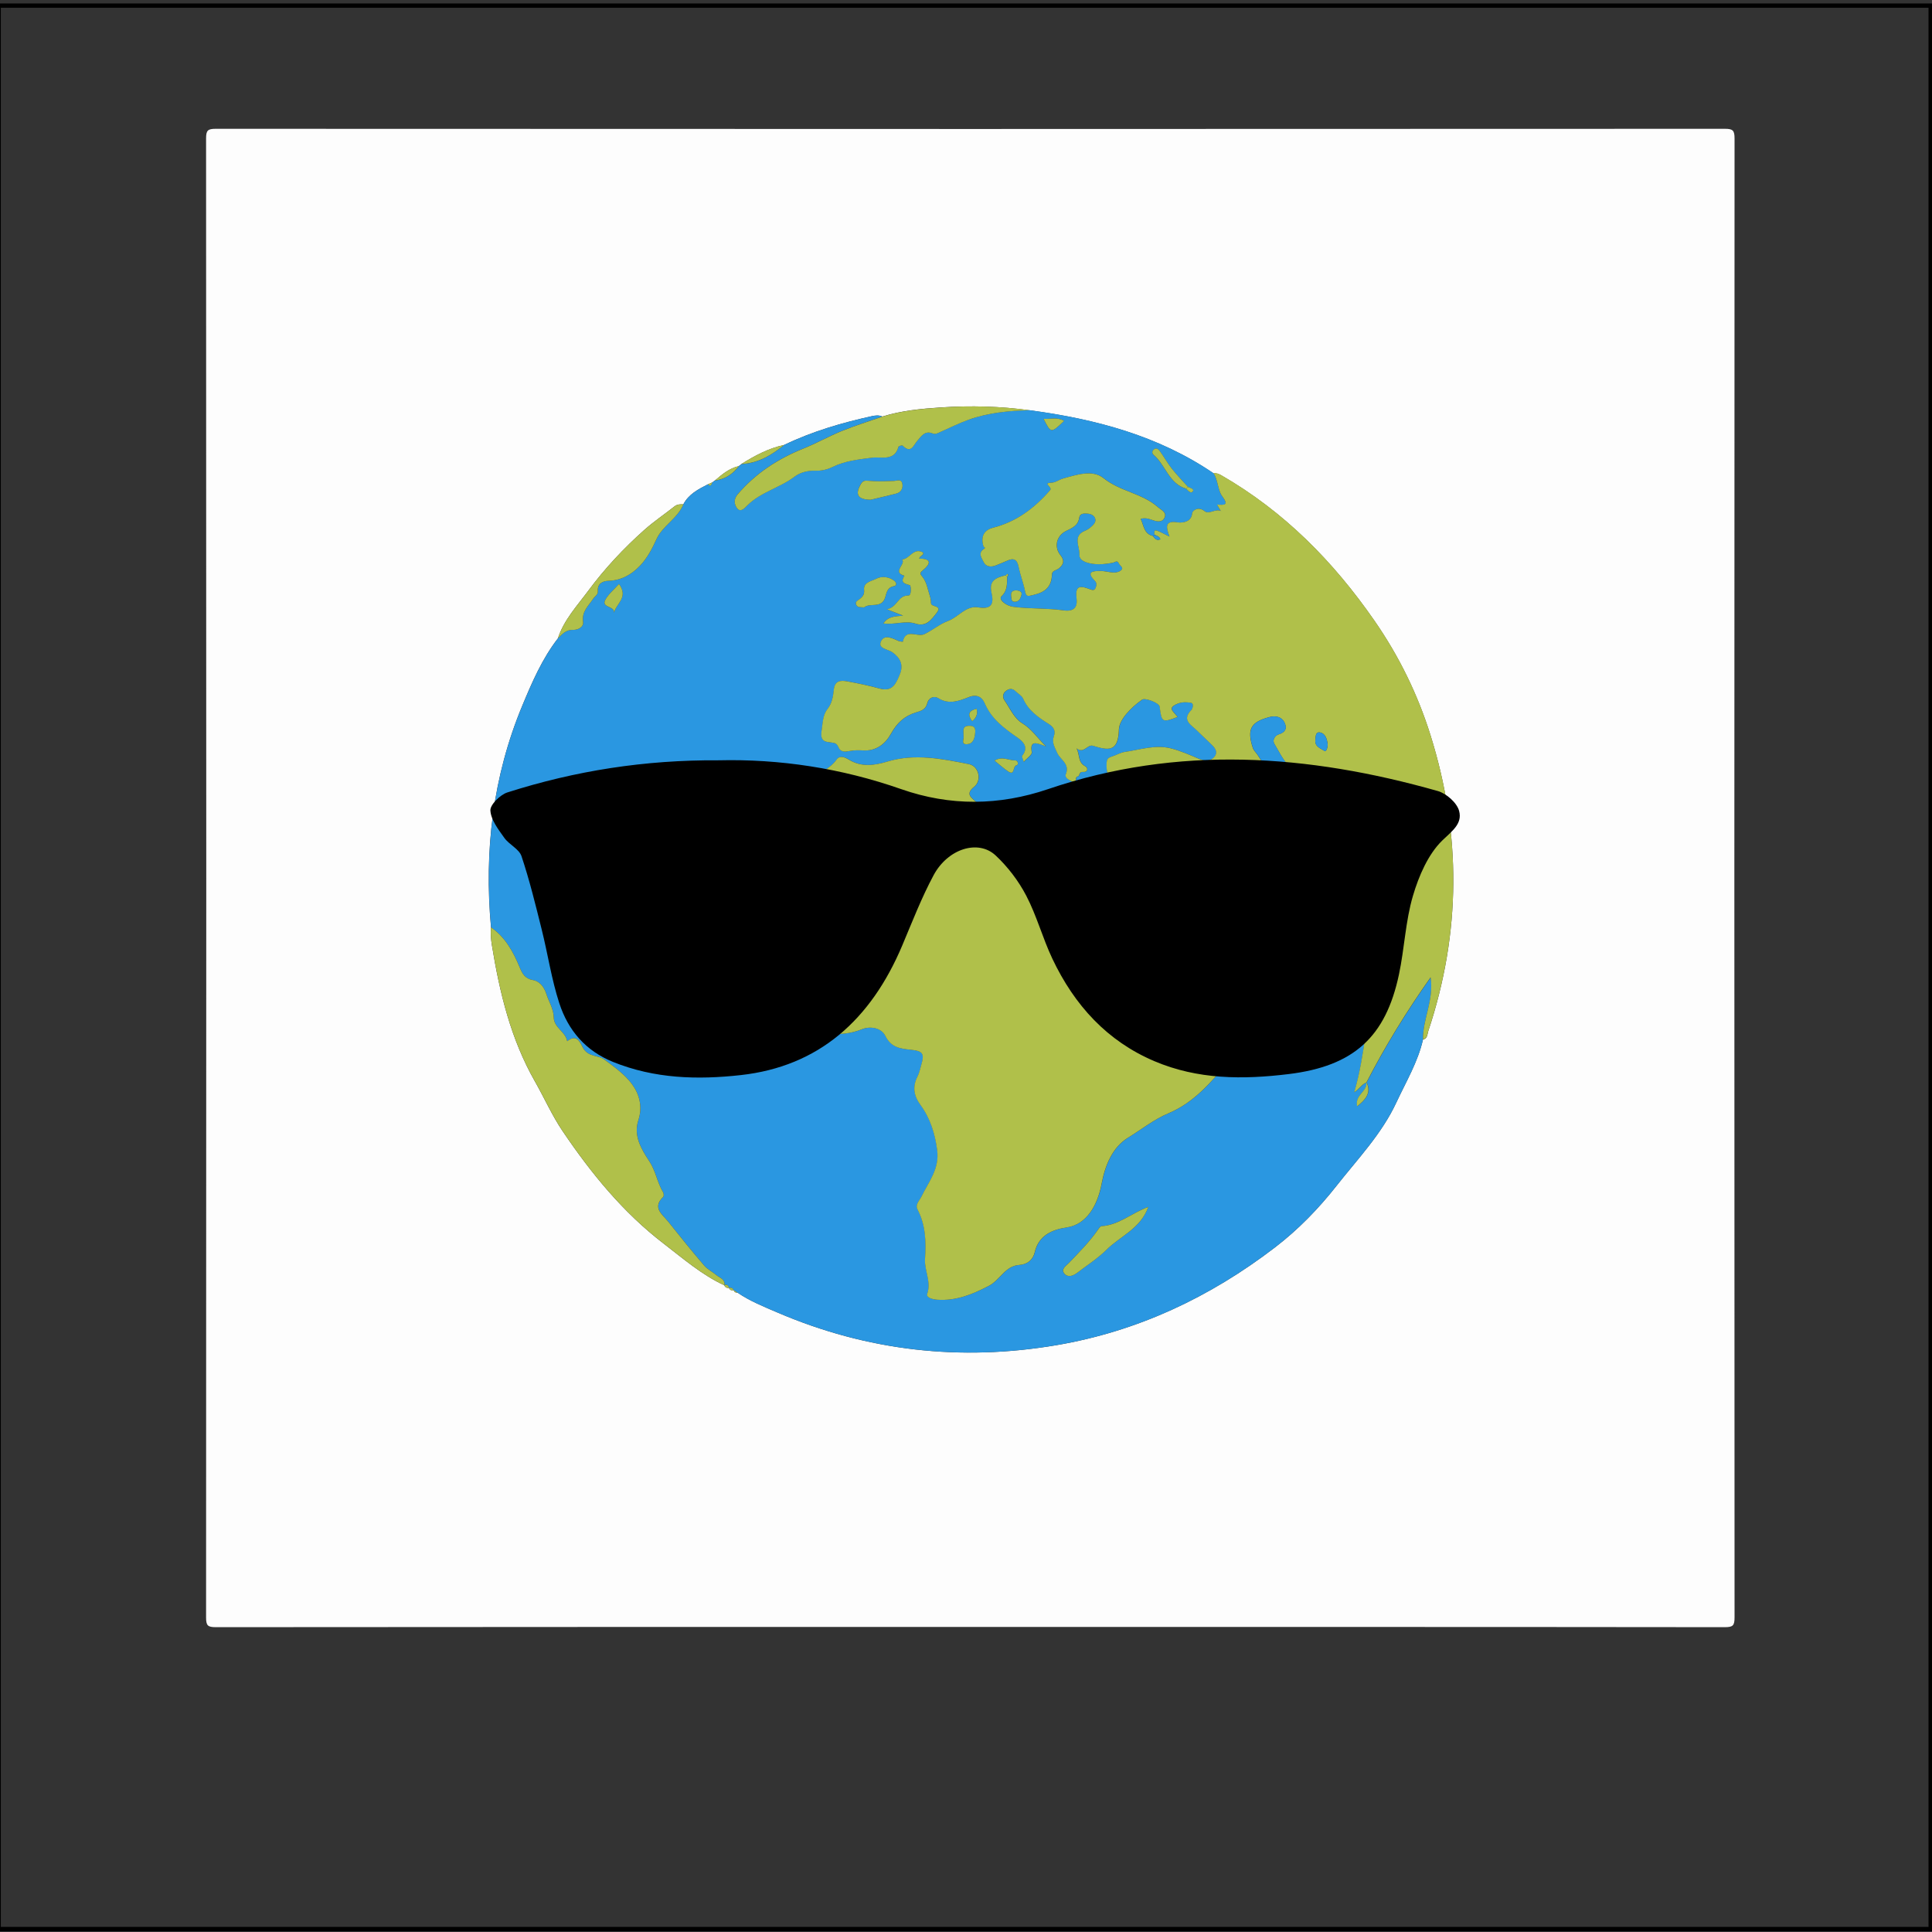 <?xml version="1.0" encoding="utf-8"?>
<!-- Generator: Adobe Illustrator 24.0.2, SVG Export Plug-In . SVG Version: 6.00 Build 0)  -->
<svg version="1.1" id="Capa_1" xmlns="http://www.w3.org/2000/svg" xmlns:xlink="http://www.w3.org/1999/xlink" x="0px" y="0px"
	 viewBox="0 0 450 450" style="enable-background:new 0 0 450 450;" xml:space="preserve">
<rect x="0" y="0" width="450" height="450" fill="#333333" stroke="none"/>
<style type="text/css">
	.st0{fill:none;stroke:#000000;stroke-miterlimit:10;}
	.st1{fill:#FDFDFD;}
	.st2{fill:#2A97E1;}
	.st3{fill:#B0C04A;}
</style>
<rect x="-0.31" y="1.31" class="st0" width="450" height="448"/>
<g>
	<g>
		<path class="st1" d="M226,378.95c-58.57,0-117.15-0.01-175.72,0.05c-1.9,0-2.28-0.37-2.28-2.28c0.06-114.81,0.06-229.63,0-344.44
			c0-1.9,0.37-2.28,2.28-2.28c117.15,0.06,234.3,0.06,351.45,0c1.9,0,2.28,0.37,2.28,2.28c-0.06,114.81-0.06,229.63,0,344.44
			c0,1.91-0.37,2.28-2.28,2.28C343.15,378.93,284.57,378.95,226,378.95z M170.92,300.52c0.1,0.47,0.44,0.57,0.85,0.56
			c2.91,1.98,6.13,3.27,9.35,4.65c20.91,8.96,42.59,11.38,64.94,7.59c18.88-3.21,35.72-11.14,50.88-22.75
			c5.44-4.16,10.19-9.06,14.42-14.44c4.91-6.24,10.47-12.01,13.88-19.34c2.24-4.81,5-9.39,6.2-14.64c1.08-0.23,1-1.25,1.23-1.97
			c7.64-22.92,7.73-45.94,0.52-68.93c-2.98-9.49-7.29-18.34-13.04-26.64c-9.59-13.84-21.06-25.46-35.68-33.89
			c-0.59-0.34-1.16-0.55-1.83-0.48c-12.92-8.79-27.54-12.63-42.78-14.67c-6.85-0.95-13.74-1.12-20.62-0.68
			c-4.62,0.3-9.26,0.74-13.73,2.13c-0.8-0.37-1.63-0.26-2.43-0.09c-7.04,1.55-13.93,3.57-20.45,6.71c-3.64,0.78-6.85,2.51-9.96,4.45
			l0.06-0.01c-0.22,0.16-0.44,0.33-0.66,0.49l0.05-0.01c-2.25,0.5-3.93,1.93-5.61,3.37l0.04-0.06c-0.22,0.17-0.43,0.34-0.65,0.51
			l0.01-0.02c-0.34,0.15-0.68,0.29-1.02,0.44c-2.24,1.15-4.49,2.29-5.73,4.67c-0.74-0.03-1.44-0.02-2.09,0.5
			c-2.3,1.82-4.75,3.47-6.94,5.41c-4.84,4.3-9.27,9.03-13.12,14.23c-2.61,3.52-5.67,6.79-7.07,11.09
			c-3.66,4.72-6.03,10.22-8.27,15.61c-6.89,16.53-8.93,33.89-7.31,51.69c-0.14,1.39-0.01,2.76,0.21,4.15
			c1.8,11.07,4.39,21.85,10.03,31.75c2.19,3.85,3.99,7.95,6.48,11.62c6.63,9.8,14.06,18.91,23.53,26.17
			c4.54,3.48,8.86,7.27,14.12,9.69l-0.04-0.02c0.21,0.51,0.6,0.68,1.12,0.61l-0.02-0.01C169.98,300.54,170.43,300.58,170.92,300.52
			L170.92,300.52z"/>
		<path class="st2" d="M331.44,242.14c-1.2,5.25-3.96,9.83-6.2,14.64c-3.41,7.33-8.97,13.11-13.88,19.34
			c-4.23,5.37-8.98,10.27-14.42,14.44c-15.16,11.61-32,19.55-50.88,22.75c-22.35,3.79-44.02,1.37-64.94-7.59
			c-3.22-1.38-6.45-2.67-9.35-4.65c-0.28-0.19-0.57-0.37-0.85-0.56c0,0,0.01,0.01,0.01,0.01c-0.23-0.47-0.61-0.65-1.12-0.57
			c0,0,0.02,0.01,0.02,0.01c-0.19-0.54-0.48-0.9-1.12-0.61c0,0,0.04,0.02,0.04,0.02c0.2-1.45-1.11-1.72-1.9-2.38
			c-0.92-0.77-2.06-1.32-2.82-2.21c-2.87-3.37-5.66-6.82-8.42-10.28c-1.33-1.68-3.74-3.21-1.13-5.73c0.18-0.17,0.14-0.78-0.02-1.06
			c-1.37-2.27-1.7-4.94-3.22-7.24c-1.82-2.76-3.74-5.92-2.55-9.53c1.04-3.17,0.25-6.07-1.48-8.42c-1.67-2.27-4.13-4.02-6.44-5.73
			c-1.38-1.02-3.46-0.58-4.75-2.37c-0.76-1.06-1.36-3.93-3.9-1.9c-0.37-2.23-3.09-3.11-3.13-5.56c-0.03-1.97-1.15-3.64-1.73-5.46
			c-0.49-1.55-1.51-2.95-3.15-3.23c-1.8-0.31-2.45-1.49-3.02-2.87c-1.51-3.66-3.35-7.06-6.71-9.4c-1.62-17.81,0.42-35.17,7.31-51.69
			c2.25-5.38,4.61-10.89,8.27-15.61c1.01-1.03,1.89-2.07,3.66-2c0.77,0.03,2.41-0.49,2.2-1.93c-0.35-2.34,1.28-3.67,2.35-5.31
			c0.38-0.59,1.15-0.9,1.09-1.8c-0.11-1.77,1.12-2.33,2.53-2.38c2.99-0.1,5.39-1.51,7.32-3.55c1.66-1.75,2.79-3.9,3.82-6.17
			c1.41-3.11,4.9-4.8,6.25-8.08c1.23-2.38,3.49-3.52,5.72-4.67c0.71,0.72,0.78-0.06,1.02-0.44c0,0-0.01,0.02-0.01,0.02
			c0.22-0.17,0.43-0.34,0.65-0.51c0,0-0.04,0.06-0.04,0.06c2.37-0.3,4.18-1.51,5.61-3.37c0,0-0.05,0.01-0.05,0.01
			c0.22-0.16,0.44-0.33,0.66-0.49c0,0-0.06,0.01-0.06,0.01c3.9-0.19,7.04-2.06,9.96-4.45c6.52-3.14,13.41-5.16,20.45-6.71
			c0.8-0.18,1.63-0.28,2.43,0.09c-3.12,1.09-6.29,2.07-9.35,3.31c-3.08,1.25-6.01,2.91-9.09,4.15c-5.92,2.38-11.08,5.75-15.26,10.63
			c-1.03,1.21-0.74,2.45-0.14,3.25c0.85,1.13,1.87-0.15,2.43-0.7c3.15-3.1,7.56-4.07,11.01-6.69c1.26-0.96,3.04-1.4,4.73-1.35
			c1.44,0.05,2.79-0.24,4.02-0.85c2.96-1.46,6.1-1.77,9.33-2.19c2.01-0.26,5.16,0.92,6.07-2.53c0.05-0.18,0.85-0.4,0.97-0.28
			c1.96,2,2.49-0.06,3.44-1.14c0.92-1.05,1.75-2.43,3.55-1.69c0.68,0.28,1.25-0.1,1.84-0.36c2.17-0.97,4.34-2.06,6.52-2.83
			c4.55-1.62,9.42-2.12,14.28-2.21c15.23,2.04,29.85,5.89,42.78,14.67c1.1,1.66,0.96,3.95,2.04,5.39c1.63,2.18,0.47,2.05-1.21,1.94
			c0.35,0.6,0.62,1.06,0.89,1.52l0.03-0.03c-1.31-0.64-2.77,0.89-3.83,0.02c-1.43-1.18-2.83-0.17-2.89,0.53
			c-0.21,2.45-3.12,2.13-3.34,2.09c-3.2-0.53-2.69,1.24-1.93,3.32c-1.11-0.54-1.92-1.01-2.77-1.34c-0.98-0.38-0.74,0.38-0.73,0.89
			c-0.11,0.1-0.22,0.2-0.33,0.3c-2.14-0.49-2.14-2.46-2.87-4c0.94-0.25,1.72-0.09,2.53,0.21c1.06,0.4,2.39,0.77,3-0.43
			c0.66-1.29-0.77-1.84-1.55-2.53c-3.66-3.23-8.77-3.61-12.64-6.73c-2.54-2.05-6.24-0.8-9.4,0.08c-0.95,0.27-1.72,0.96-2.79,0.99
			c-2.16,0.08,0.43,0.95-0.27,1.76c-3.63,4.18-7.83,7.33-13.27,8.72c-2.22,0.57-2.9,2.18-2.23,4.33c0.07,0.24,0.68,0.24,0.06,0.65
			c-1.45,0.94-0.4,2.18-0.01,3.03c0.49,1.06,1.7,1.25,2.86,0.75c0.85-0.36,1.72-0.67,2.56-1.06c1.54-0.73,2.36-0.35,2.71,1.4
			c0.38,1.9,1.11,3.72,1.49,5.62c0.29,1.45,0.62,1.25,1.98,0.93c2.77-0.65,4.23-1.93,4.3-4.81c0.02-0.87,1.06-0.92,1.61-1.37
			c1.07-0.88,1.42-1.78,0.39-3.04c-1.55-1.9-1.01-4.52,1.25-5.66c1.44-0.73,2.83-1.2,3.1-3.1c0.15-1.05,1.15-1.03,2.02-0.95
			c0.8,0.08,1.52,0.45,1.72,1.2c0.21,0.77-0.41,1.37-0.96,1.86c-0.41,0.36-0.88,0.71-1.39,0.91c-3.02,1.19-1.24,3.71-1.35,5.54
			c-0.09,1.51,1.82,2,3.11,2.18c1.52,0.21,3.14,0.05,4.66-0.25c0.61-0.12,1.01-0.73,1.44,0.19c0.22,0.48,1.02,0.91,0.67,1.38
			c-0.33,0.43-1.12,0.71-1.71,0.71c-1.09,0-2.19-0.38-3.28-0.37c-1.59,0.01-3.47,0.06-1.3,2.28c0.59,0.6,0.37,1.21,0.12,1.78
			c-0.23,0.51-0.72,0.41-1.19,0.22c-2.74-1.07-3.52-0.65-3.17,2.27c0.32,2.69-1.62,2.83-3.02,2.63c-3.9-0.56-7.84-0.32-11.74-0.83
			c-1.69-0.22-3.53-1.72-2.72-2.48c1.43-1.35,1.26-2.92,1.29-4.54c0.23-0.2,0.39-0.42,0.06-0.64c-0.03-0.02-0.24,0.22-0.37,0.33
			c-2.09,0.48-3.96,1.13-3.33,3.95c0.57,2.54,0.25,4.05-3.08,3.51c-2.85-0.47-4.64,2.27-6.96,3.14c-2.07,0.77-3.66,2.19-5.57,3.1
			c-1.65,0.79-4.38-1.47-5.02,1.76c0,0.01-0.7-0.04-1.02-0.18c-1.45-0.64-3.36-1.63-4.11,0.18c-0.68,1.64,1.7,1.73,2.73,2.48
			c1.81,1.32,2.62,2.92,1.69,5.13c-0.87,2.1-1.68,4.14-4.7,3.3c-2.48-0.69-5.02-1.22-7.56-1.68c-1.52-0.28-2.9-0.19-3.12,1.97
			c-0.16,1.53-0.42,3.11-1.43,4.42c-1.16,1.49-1.1,3.22-1.4,5.01c-0.54,3.3,1.62,2.52,3.12,3.02c0.3,0.1,0.61,0.47,0.73,0.78
			c0.55,1.39,1.56,1.23,2.73,1.02c0.99-0.18,2.03-0.2,3.04-0.13c3.09,0.2,5.23-1.54,6.53-3.89c1.39-2.5,3.16-4.17,5.81-4.96
			c1.2-0.36,2.28-0.69,2.63-2.1c0.35-1.43,1.63-1.81,2.6-1.21c2.52,1.57,4.87,0.59,7.14-0.28c1.87-0.73,3.05,0.04,3.64,1.42
			c1.58,3.71,4.58,5.9,7.72,8.08c1.39,0.96,2.54,2.3,1.03,4.18c-0.16,0.2,0.2,0.81,0.36,1.42c0.77-0.87,1.98-1.67,1.87-2.23
			c-0.53-2.9,1.13-2.19,3.29-1.37c-2.16-2.17-3.4-4.09-5.45-5.34c-2-1.22-2.9-3.52-4.21-5.39c-0.48-0.68-0.46-1.6,0.38-2.22
			c0.76-0.56,1.49-0.62,2.21,0.1c0.59,0.58,1.45,1.03,1.76,1.73c1.23,2.81,3.59,4.4,6.02,5.93c1.08,0.68,1.6,1.57,1.15,2.78
			c-0.55,1.5,0.2,2.61,0.76,3.9c0.7,1.62,3,2.54,2.03,4.95c-0.37,0.92,0.79,1.39,1.48,1.76c1.27,0.66,0.47-1.11,1.29-1.2
			c0.51-0.05,0.19-1.15,1.22-1.05c1.11,0.1,1.3-0.9,0.47-1.35c-1.73-0.93-1.18-2.71-1.98-4.15c1.68,1.36,2.55-0.97,3.8-0.6
			c3.52,1.05,5.93,1.64,6.07-3.8c0.06-2.29,2.84-5.15,5.39-6.93c0.74-0.52,3.99,0.76,4.1,1.62c0.45,3.68,0.59,3.76,4.19,2.4
			c-0.31-0.36-0.61-0.7-0.91-1.05c-0.44-0.53-0.81-1.02,0.01-1.58c1.24-0.84,2.66-0.92,4.01-0.66c0.81,0.15,0.3,1.46,0.16,1.59
			c-2.51,2.47-0.04,3.56,1.31,4.94c0.97,0.99,2.01,1.92,3.01,2.89c0.86,0.85,1.95,1.82,1.04,3.06c-0.83,1.14-2.15,1.18-3.52,0.62
			c-2.22-0.91-4.44-1.94-6.76-2.51c-3.6-0.88-7.17,0.35-10.72,0.86c-0.91,0.13-2.02,0.79-3.05,1.1c-0.86,0.26-1.08,0.61-1.13,1.53
			c-0.26,4.28,2.74,7.29,7.11,7.02c0.53-0.03,1.28-0.08,1.57,0.22c1.33,1.36,2.74,1.05,4.35,0.65c2.46-0.61,3.31,0.23,2.97,2.63
			c-0.46,3.23-2.47,5.75-3.84,8.57c-0.3,0.61-0.86,0.74-1.41,0.58c-5.18-1.53-11.04-0.56-15.6-4.38c-1.11-0.93-2.57-1.45-3.91-2.1
			c-1.45-0.7-4.96,0.47-5.25,1.93c-0.51,2.48-1.74,2.04-3.42,1.27c-4.44-2.05-7.82-5.96-12.7-7.22c-0.09-0.02-0.18-0.07-0.24-0.13
			c-1.09-1.05-2.66-1.81-0.47-3.57c1.86-1.5,1.08-4.8-1.21-5.26c-6.24-1.26-12.62-2.51-18.88-0.64c-3.31,0.99-6.21,1.38-9.2-0.47
			c-0.93-0.57-2.06-0.95-2.76,0.04c-1.44,2.04-3.71,2.87-5.56,4.29c-1.2,0.92-2.49,2-2.75,3.71c-0.4,2.66-2.11,4.5-4.4,5.28
			c-2.93,1-5.01,2.91-6.49,5.3c-2.23,3.58-6,6.62-5.21,11.5c0.45,2.78-0.24,5.31-0.86,7.91c-0.77,3.24-0.69,6.32,1.22,9.3
			c1.74,2.72,3.18,5.65,4.81,8.43c2.02,3.44,5.46,6.61,9.08,7.06c5.22,0.65,10.67,2.24,16.1,0.02c1.74-0.71,4.44-0.44,5.42,1.56
			c1.31,2.68,3.42,2.98,5.84,3.22c2.93,0.29,3.31,0.88,2.51,3.57c-0.26,0.89-0.44,1.82-0.85,2.64c-1.22,2.4-0.91,4.5,0.68,6.66
			c2.28,3.11,3.38,6.66,3.89,10.54c0.57,4.34-1.99,7.35-3.66,10.79c-0.46,0.94-1.51,1.86-0.93,2.98c1.92,3.68,2.03,7.56,1.76,11.57
			c-0.18,2.69,1.5,5.25,0.51,8.12c-0.29,0.85,1.17,1.28,2.31,1.36c4.42,0.31,8.19-1.24,12.06-3.24c2.62-1.36,3.79-4.66,7.08-4.86
			c1.92-0.12,3.21-1.26,3.6-2.97c0.91-4.01,4.25-5.29,7.37-5.75c4.79-0.7,7.28-5.26,8.21-10.21c0.81-4.33,2.54-8.49,6.13-10.7
			c3.11-1.92,6.06-4.28,9.42-5.69c6.01-2.52,9.95-7.27,13.95-11.98c1.18-1.39,2.28-3.01,2.44-5.14c-3.47,0.48-6.65,0.95-9.84,1.34
			c-0.9,0.11-2.98-2.63-2.44-2.93c2.01-1.11,0.32-2.17,0.14-3.24c-0.42-2.39-3.24-3.52-3.39-5.9c-0.26-3.94-2.71-7.53-1.75-11.65
			c0.12-0.51,0.04-1.16-0.19-1.64c-1.86-3.89-2.11-8.2-3.27-12.27c-0.54-1.88-2.03-3.54-1.56-5.84c1.24,1,1.4,2.43,1.53,3.58
			c0.23,1.96,1.94,0.22,2.63,1.45c2.01,3.59,2.4,7.78,4.5,11.34c1.39,2.35,0.26,5.25,1.72,7.94c1.47,2.72,2.33,5.98,1.39,9.56
			c-1.15,4.37-0.24,4.99,4.27,4.31c0.63-0.1,1.26-0.25,1.87-0.43c3.73-1.13,7.29-2.93,10.95-3.96c5.25-1.48,7.86-5.3,10.8-9.1
			c1.05-1.35,0.73-2.89-0.22-3.8c-1.72-1.64-2.3-3.6-2.4-6.3c-0.68,0.79-1.02,1.19-1.38,1.59c-0.37,0.42-0.7,0.88-1.13,1.22
			c-1.27,1-4.11,0.95-4.48-0.05c-0.38-1.04,1.14-2.94-1.37-3.03c0-2.96-1.89-5.3-2.64-8.01c-0.38-1.37,0.31-2.07,1.59-2.36
			c1.37-0.31,1.78,0.57,2.08,1.62c0.22,0.8,0.3,1.69,0.7,2.39c1.2,2.09,2.87,4.86,4.93,4.73c2.35-0.15,3.2-0.13,3.34,2.24
			c0.04,0.59,0.78,0.72,1.18,1.07c2.36,2.08,5.43,1.34,8.12,2.1c0.65,0.18,1.75-0.23,1.79,0.82c0.11,2.56,2.56,4.54,1.68,7.35
			c-0.24,0.75,0.02,1.74,0.81,2.23c0.9,0.56,1.19-0.74,2.31-0.99c-2.69,8.96-2.78,18.11-5.38,26.83c1.15-0.68,1.68-1.82,2.83-2.27
			c0.25,2.11-2.75,2.92-2.15,5.55c2.01-1.59,3.33-3.09,2.2-5.58c4.34-8.41,9.26-16.44,14.92-24.44
			C333.99,233.08,331.36,237.4,331.44,242.14z M276.3,113.83c0.43,0.49,1.13,1.23,1.53,0.64c0.41-0.61-0.62-0.8-1.13-1.05
			c-1.28-1.44-2.62-2.82-3.81-4.32c-1.01-1.29-1.81-2.74-2.78-4.07c-0.29-0.4-0.83-0.83-1.4-0.3c-0.39,0.37-0.42,0.87-0.02,1.21
			C271.5,108.3,272.25,112.66,276.3,113.83z M205.75,145.21c2.67,0.37,5.11-0.74,7.55,0.06c2.45,0.81,3.67-0.96,4.9-2.55
			c1.4-1.81-1.36-1.2-1.35-2.26c0.01-0.55-0.09-1.12-0.26-1.64c-0.47-1.46-0.73-3.11-1.61-4.29c-0.64-0.86-0.88-0.99,0.01-1.72
			c1.81-1.48,2.08-2.7-0.89-2.69c0.18-0.72,1.07-0.73,0.94-1.41c-2.25-1.29-3.12,1.51-4.91,1.61c0.93,1.16-2.46,2.92,0.53,3.79
			c-0.99,1.6-0.02,1.83,1.28,2.2c0.27,0.08,0.42,2.41-0.32,2.4c-2.54-0.05-2.56,2.77-5.05,3.2c1.54,0.6,2.45,0.96,3.79,1.49
			C208.45,143.59,206.93,143.52,205.75,145.21z M267.46,281.12c-3.85,1.39-6.86,4.22-10.9,4.48c-0.28,0.02-0.58,0.45-0.78,0.75
			c-1.99,2.89-4.45,5.35-6.86,7.86c-0.64,0.67-1.94,1.42-0.96,2.49c0.87,0.95,2.08,0.41,3.01-0.3c2.28-1.74,4.73-3.31,6.75-5.31
			C260.95,287.9,265.68,286.17,267.46,281.12z M202.81,116.4c1.6-0.38,3.75-0.87,5.88-1.42c1.16-0.3,1.68-1.22,1.47-2.31
			c-0.23-1.21-1.22-0.67-2.02-0.65c-1.54,0.04-3.13,0.13-4.62,0.05c-2.3-0.13-2.46-0.44-3.28,1.17
			C199.22,115.25,199.94,116.38,202.81,116.4z M201.28,141.47c1.35-1.16,4.1,0.38,4.91-2.35c0.33-1.13,0.49-2.31,2.03-2.58
			c0.73-0.13,0.62-0.82,0.09-1.24c-1.28-1-3-1.14-4.16-0.51c-1.05,0.56-3.07,0.8-2.89,2.55c0.12,1.19-0.36,1.67-1.07,2.23
			c-0.42,0.33-1.06,0.56-0.78,1.26C199.72,141.59,200.47,141.38,201.28,141.47z M144.18,136.01c-1.17,1.32-2.43,2.34-3.16,3.65
			c-1.11,1.98,2.21,1.37,1.99,3.1C143.46,140.6,146.48,139.22,144.18,136.01z M243.07,97.56c1.73,3.39,1.73,3.39,4.78,0.47
			C246.32,97.11,244.74,97.64,243.07,97.56z M231.64,177.15c1.21,0.98,2.15,1.86,3.21,2.55c1.64,1.07,0.94-1.31,1.97-1.47
			c0.47-0.07,0.32-1.14-0.37-1.12C234.97,177.15,233.5,176.06,231.64,177.15z M224.43,171.52c0.15,0.57-0.67,1.84,0.67,1.82
			c1.6-0.02,1.93-1.38,2.04-2.77c0.09-1.07-0.28-1.52-1.37-1.52C223.91,169.06,224.51,170.4,224.43,171.52z M236.8,137.5
			c-0.94-0.01-1.43,0.35-1.28,1.34c0.09,0.61-0.06,1.4,0.96,1.32c0.91-0.07,1.2-0.8,1.41-1.51
			C238.17,137.7,237.4,137.64,236.8,137.5z M226.44,167.99c0.95-0.77,1.36-1.63,1.04-2.91
			C225.65,165.51,225.26,166.38,226.44,167.99z"/>
		<path class="st3" d="M318.25,252.13c-1.14,0.45-1.68,1.59-2.83,2.27c2.6-8.72,2.69-17.87,5.38-26.83
			c-1.12,0.25-1.41,1.54-2.31,0.99c-0.79-0.49-1.05-1.48-0.81-2.23c0.88-2.81-1.56-4.79-1.68-7.35c-0.05-1.05-1.14-0.64-1.79-0.82
			c-2.69-0.76-5.76-0.02-8.12-2.1c-0.4-0.35-1.14-0.48-1.18-1.07c-0.14-2.36-0.99-2.38-3.34-2.24c-2.07,0.13-3.74-2.64-4.93-4.73
			c-0.4-0.7-0.48-1.59-0.7-2.39c-0.29-1.05-0.71-1.93-2.08-1.62c-1.28,0.29-1.97,0.99-1.59,2.36c0.75,2.71,2.64,5.05,2.64,8.01
			c2.51,0.08,0.99,1.98,1.37,3.03c0.37,1,3.21,1.05,4.48,0.05c0.43-0.34,0.76-0.81,1.13-1.22c0.35-0.4,0.7-0.81,1.38-1.59
			c0.1,2.7,0.68,4.66,2.4,6.3c0.95,0.91,1.27,2.45,0.22,3.8c-2.94,3.8-5.55,7.62-10.8,9.1c-3.66,1.03-7.22,2.83-10.95,3.96
			c-0.61,0.19-1.24,0.34-1.87,0.43c-4.51,0.68-5.42,0.06-4.27-4.31c0.94-3.58,0.08-6.84-1.39-9.56c-1.46-2.69-0.33-5.59-1.72-7.94
			c-2.1-3.56-2.49-7.75-4.5-11.34c-0.69-1.23-2.4,0.52-2.63-1.45c-0.14-1.16-0.29-2.59-1.53-3.58c-0.47,2.3,1.02,3.96,1.56,5.84
			c1.17,4.07,1.42,8.38,3.27,12.27c0.23,0.47,0.31,1.13,0.19,1.64c-0.96,4.12,1.49,7.71,1.75,11.65c0.16,2.38,2.98,3.51,3.39,5.9
			c0.19,1.07,1.87,2.13-0.14,3.24c-0.54,0.3,1.54,3.04,2.44,2.93c3.19-0.39,6.37-0.86,9.84-1.34c-0.15,2.13-1.26,3.76-2.44,5.14
			c-4,4.72-7.94,9.46-13.95,11.98c-3.36,1.41-6.31,3.78-9.42,5.69c-3.59,2.21-5.32,6.37-6.13,10.7c-0.93,4.96-3.42,9.52-8.21,10.21
			c-3.12,0.45-6.46,1.74-7.37,5.75c-0.39,1.71-1.68,2.85-3.6,2.97c-3.29,0.2-4.45,3.5-7.08,4.86c-3.87,2.01-7.63,3.55-12.06,3.24
			c-1.14-0.08-2.6-0.51-2.31-1.36c0.99-2.88-0.69-5.43-0.51-8.12c0.27-4.01,0.16-7.89-1.76-11.57c-0.58-1.12,0.47-2.04,0.93-2.98
			c1.67-3.44,4.23-6.45,3.66-10.79c-0.51-3.88-1.61-7.42-3.89-10.54c-1.59-2.17-1.9-4.27-0.68-6.66c0.41-0.81,0.59-1.75,0.85-2.64
			c0.8-2.69,0.42-3.28-2.51-3.57c-2.42-0.24-4.53-0.54-5.84-3.22c-0.98-2-3.68-2.27-5.42-1.56c-5.43,2.22-10.88,0.62-16.1-0.02
			c-3.62-0.45-7.05-3.62-9.08-7.06c-1.63-2.78-3.07-5.71-4.81-8.43c-1.91-2.98-1.99-6.05-1.22-9.3c0.62-2.6,1.3-5.13,0.86-7.91
			c-0.79-4.88,2.99-7.92,5.21-11.5c1.49-2.39,3.56-4.3,6.49-5.3c2.29-0.78,4-2.62,4.4-5.28c0.26-1.71,1.55-2.79,2.75-3.71
			c1.86-1.42,4.12-2.25,5.56-4.29c0.7-0.99,1.83-0.61,2.76-0.04c2.99,1.85,5.9,1.46,9.2,0.47c6.26-1.87,12.64-0.61,18.88,0.64
			c2.29,0.46,3.06,3.76,1.21,5.26c-2.18,1.76-0.62,2.52,0.47,3.57c0.06,0.06,0.16,0.11,0.24,0.13c4.88,1.26,8.26,5.17,12.7,7.22
			c1.68,0.77,2.91,1.21,3.42-1.27c0.3-1.45,3.81-2.63,5.25-1.93c1.33,0.65,2.8,1.17,3.91,2.1c4.57,3.83,10.43,2.85,15.6,4.38
			c0.55,0.16,1.11,0.03,1.41-0.58c1.37-2.82,3.38-5.34,3.84-8.57c0.34-2.4-0.51-3.24-2.97-2.63c-1.6,0.4-3.02,0.71-4.35-0.65
			c-0.29-0.3-1.04-0.25-1.57-0.22c-4.37,0.28-7.37-2.74-7.11-7.02c0.06-0.92,0.27-1.26,1.13-1.53c1.03-0.32,2.14-0.97,3.05-1.1
			c3.54-0.51,7.11-1.74,10.72-0.86c2.32,0.57,4.54,1.59,6.76,2.51c1.36,0.56,2.68,0.52,3.52-0.62c0.91-1.25-0.18-2.22-1.04-3.06
			c-0.99-0.97-2.03-1.9-3.01-2.89c-1.35-1.37-3.82-2.47-1.31-4.94c0.13-0.13,0.65-1.44-0.16-1.59c-1.35-0.25-2.76-0.18-4.01,0.66
			c-0.82,0.56-0.45,1.05-0.01,1.58c0.29,0.35,0.6,0.7,0.91,1.05c-3.6,1.37-3.74,1.28-4.19-2.4c-0.1-0.86-3.36-2.14-4.1-1.62
			c-2.54,1.78-5.33,4.64-5.39,6.93c-0.14,5.44-2.56,4.85-6.07,3.8c-1.25-0.37-2.12,1.96-3.8,0.6c0.8,1.44,0.25,3.22,1.98,4.15
			c0.84,0.45,0.65,1.45-0.47,1.35c-1.03-0.09-0.7,1-1.22,1.05c-0.82,0.08-0.02,1.86-1.29,1.2c-0.69-0.36-1.85-0.84-1.48-1.76
			c0.97-2.41-1.33-3.33-2.03-4.95c-0.56-1.29-1.31-2.4-0.76-3.9c0.45-1.22-0.07-2.1-1.15-2.78c-2.43-1.53-4.79-3.12-6.02-5.93
			c-0.31-0.7-1.17-1.15-1.76-1.73c-0.72-0.71-1.45-0.66-2.21-0.1c-0.84,0.62-0.85,1.54-0.38,2.22c1.31,1.87,2.2,4.17,4.21,5.39
			c2.05,1.25,3.3,3.17,5.45,5.34c-2.16-0.82-3.82-1.53-3.29,1.37c0.1,0.56-1.11,1.35-1.87,2.23c-0.17-0.61-0.52-1.22-0.36-1.42
			c1.51-1.89,0.35-3.22-1.03-4.18c-3.14-2.18-6.14-4.36-7.72-8.08c-0.59-1.38-1.77-2.15-3.64-1.42c-2.26,0.88-4.61,1.85-7.14,0.28
			c-0.97-0.6-2.25-0.21-2.6,1.21c-0.35,1.42-1.44,1.75-2.63,2.1c-2.65,0.79-4.43,2.46-5.81,4.96c-1.3,2.35-3.44,4.09-6.53,3.89
			c-1.01-0.07-2.05-0.05-3.04,0.13c-1.17,0.21-2.18,0.37-2.73-1.02c-0.13-0.32-0.43-0.68-0.73-0.78c-1.5-0.5-3.66,0.28-3.12-3.02
			c0.29-1.79,0.23-3.52,1.4-5.01c1.02-1.3,1.28-2.89,1.43-4.42c0.22-2.16,1.6-2.25,3.12-1.97c2.54,0.46,5.07,0.99,7.56,1.68
			c3.02,0.84,3.83-1.2,4.7-3.3c0.92-2.22,0.12-3.81-1.69-5.13c-1.03-0.75-3.41-0.84-2.73-2.48c0.75-1.81,2.66-0.83,4.11-0.18
			c0.32,0.14,1.02,0.19,1.02,0.18c0.64-3.24,3.38-0.97,5.02-1.76c1.9-0.91,3.49-2.33,5.57-3.1c2.33-0.87,4.11-3.61,6.96-3.14
			c3.33,0.54,3.65-0.98,3.08-3.51c-0.63-2.82,1.23-3.46,3.33-3.95c0.1,0.11,0.21,0.21,0.32,0.31c-0.03,1.62,0.14,3.19-1.29,4.54
			c-0.81,0.76,1.03,2.26,2.72,2.48c3.9,0.51,7.83,0.27,11.74,0.83c1.39,0.2,3.33,0.06,3.02-2.63c-0.34-2.91,0.43-3.34,3.17-2.27
			c0.47,0.19,0.96,0.29,1.19-0.22c0.26-0.57,0.47-1.18-0.12-1.78c-2.18-2.21-0.3-2.27,1.3-2.28c1.09,0,2.18,0.37,3.28,0.37
			c0.59,0,1.38-0.27,1.71-0.71c0.36-0.47-0.44-0.9-0.67-1.38c-0.42-0.91-0.83-0.31-1.44-0.19c-1.52,0.3-3.14,0.46-4.66,0.25
			c-1.28-0.18-3.2-0.67-3.11-2.18c0.11-1.83-1.67-4.35,1.35-5.54c0.51-0.2,0.98-0.54,1.39-0.91c0.55-0.48,1.17-1.08,0.96-1.86
			c-0.2-0.75-0.92-1.12-1.72-1.2c-0.86-0.08-1.87-0.1-2.02,0.95c-0.27,1.9-1.67,2.37-3.1,3.1c-2.26,1.14-2.8,3.76-1.25,5.66
			c1.03,1.26,0.67,2.16-0.39,3.04c-0.55,0.45-1.59,0.5-1.61,1.37c-0.07,2.88-1.52,4.16-4.3,4.81c-1.36,0.32-1.69,0.52-1.98-0.93
			c-0.38-1.9-1.11-3.72-1.49-5.62c-0.35-1.75-1.17-2.13-2.71-1.4c-0.83,0.39-1.71,0.7-2.56,1.06c-1.16,0.49-2.37,0.31-2.86-0.75
			c-0.39-0.85-1.44-2.09,0.01-3.03c0.62-0.4,0.01-0.41-0.06-0.65c-0.67-2.15,0.01-3.76,2.23-4.33c5.44-1.39,9.63-4.54,13.27-8.72
			c0.7-0.8-1.89-1.68,0.27-1.76c1.08-0.04,1.84-0.73,2.79-0.99c3.16-0.88,6.86-2.13,9.4-0.08c3.87,3.12,8.98,3.51,12.64,6.73
			c0.78,0.69,2.2,1.23,1.55,2.53c-0.61,1.2-1.94,0.82-3,0.43c-0.81-0.3-1.59-0.46-2.53-0.21c0.73,1.54,0.73,3.51,2.87,4
			c0.41,0.58,0.83,1.15,1.71,0.75c-0.24-0.66-0.84-0.81-1.37-1.06c-0.01-0.51-0.25-1.27,0.73-0.89c0.85,0.33,1.66,0.8,2.77,1.34
			c-0.76-2.08-1.27-3.85,1.93-3.32c0.22,0.04,3.14,0.36,3.34-2.09c0.06-0.7,1.46-1.7,2.89-0.53c1.06,0.87,2.52-0.66,3.83-0.02
			c0,0,0.09,0.14,0.09,0.14l-0.12-0.12c-0.27-0.46-0.54-0.92-0.89-1.52c1.67,0.1,2.84,0.24,1.21-1.94
			c-1.08-1.44-0.94-3.73-2.04-5.39c0.67-0.07,1.24,0.14,1.83,0.48c14.62,8.43,26.09,20.05,35.68,33.89
			c5.75,8.29,10.06,17.14,13.04,26.64c7.21,22.99,7.12,46.01-0.52,68.93c-0.24,0.71-0.16,1.74-1.23,1.97
			c-0.08-4.73,2.55-9.05,1.78-14.48c-5.66,8-10.58,16.03-14.92,24.44L318.25,252.13z M299.55,190.34c2.04,0.02,2.49-0.37,2.38-2.41
			c-0.07-1.34-0.06-2.71-1.02-3.92c-0.48-0.61-1.1-1.91,0.16-2.29c2.7-0.82,0.82-1.9,0.1-2.44c-2.08-1.58-3.07-3.9-4.35-6.01
			c-0.55-0.91,0.15-1.97,1.01-2.23c1.54-0.46,1.98-1.36,1.39-2.66c-0.68-1.5-2.19-1.72-3.55-1.36c-4.38,1.15-5.25,2.85-3.88,7.12
			c0.23,0.71,0.82,1.19,1.19,1.77c1.62,2.53,3.48,4.98,2,8.41C294.14,186.3,297.41,190.32,299.55,190.34z M309.23,173.26
			c-0.15-1.05-0.48-2.41-1.77-2.66c-1.1-0.21-1.01,1.08-1.09,1.85c-0.14,1.48,1.28,1.87,2.14,2.47
			C308.86,175.18,309.3,174.14,309.23,173.26z"/>
		<path class="st3" d="M114.37,216c3.36,2.33,5.2,5.74,6.71,9.4c0.57,1.38,1.22,2.56,3.02,2.87c1.64,0.28,2.66,1.68,3.15,3.23
			c0.58,1.82,1.7,3.49,1.73,5.46c0.04,2.45,2.76,3.33,3.13,5.56c2.54-2.03,3.14,0.85,3.9,1.9c1.29,1.79,3.37,1.35,4.75,2.37
			c2.31,1.71,4.77,3.46,6.44,5.73c1.73,2.34,2.52,5.25,1.48,8.42c-1.19,3.61,0.73,6.77,2.55,9.53c1.52,2.3,1.85,4.97,3.22,7.24
			c0.16,0.27,0.2,0.89,0.02,1.06c-2.62,2.52-0.21,4.06,1.13,5.73c2.76,3.47,5.54,6.91,8.42,10.28c0.76,0.89,1.91,1.44,2.82,2.21
			c0.78,0.66,2.1,0.93,1.9,2.38c-5.26-2.42-9.58-6.21-14.12-9.69c-9.47-7.26-16.91-16.36-23.53-26.17
			c-2.48-3.67-4.29-7.77-6.48-11.62c-5.64-9.9-8.23-20.68-10.03-31.75C114.36,218.77,114.23,217.4,114.37,216z"/>
		<path class="st3" d="M239.87,95.56c-4.86,0.09-9.73,0.58-14.28,2.21c-2.18,0.78-4.35,1.87-6.52,2.83
			c-0.59,0.26-1.16,0.64-1.84,0.36c-1.81-0.74-2.63,0.64-3.55,1.69c-0.94,1.07-1.47,3.13-3.44,1.14c-0.12-0.12-0.92,0.1-0.97,0.28
			c-0.91,3.44-4.05,2.27-6.07,2.53c-3.23,0.42-6.37,0.73-9.33,2.19c-1.24,0.61-2.59,0.9-4.02,0.85c-1.69-0.05-3.47,0.39-4.73,1.35
			c-3.44,2.62-7.86,3.59-11.01,6.69c-0.56,0.55-1.58,1.83-2.43,0.7c-0.61-0.81-0.9-2.05,0.14-3.25c4.18-4.88,9.35-8.25,15.26-10.63
			c3.09-1.24,6.01-2.9,9.09-4.15c3.06-1.24,6.23-2.22,9.35-3.31c4.47-1.39,9.11-1.83,13.73-2.13
			C226.13,94.44,233.02,94.61,239.87,95.56z"/>
		<path class="st3" d="M159.17,117.48c-1.35,3.29-4.84,4.97-6.25,8.08c-1.03,2.27-2.16,4.42-3.82,6.17
			c-1.93,2.04-4.33,3.45-7.32,3.55c-1.41,0.05-2.64,0.61-2.53,2.38c0.06,0.9-0.71,1.21-1.09,1.8c-1.06,1.63-2.69,2.96-2.35,5.31
			c0.21,1.44-1.43,1.96-2.2,1.93c-1.78-0.07-2.65,0.98-3.66,2c1.4-4.31,4.46-7.57,7.07-11.09c3.85-5.2,8.28-9.93,13.12-14.23
			c2.19-1.94,4.64-3.59,6.94-5.41C157.74,117.46,158.43,117.45,159.17,117.48z"/>
		<path class="st3" d="M182.64,103.63c-2.91,2.39-6.06,4.26-9.96,4.45C175.79,106.14,179,104.41,182.64,103.63z"/>
		<path class="st3" d="M172.12,108.55c-1.43,1.86-3.24,3.08-5.61,3.37C168.2,110.49,169.88,109.05,172.12,108.55z"/>
		<path class="st3" d="M165.92,112.37c-0.24,0.39-0.31,1.17-1.02,0.44C165.24,112.66,165.58,112.51,165.92,112.37z"/>
		<path class="st3" d="M168.71,299.36c0.64-0.3,0.93,0.07,1.12,0.61C169.31,300.03,168.92,299.86,168.71,299.36z"/>
		<path class="st3" d="M169.81,299.95c0.51-0.08,0.89,0.1,1.12,0.57C170.43,300.58,169.98,300.54,169.81,299.95z"/>
		<path class="st3" d="M172.74,108.07c-0.22,0.16-0.44,0.33-0.66,0.49C172.3,108.4,172.52,108.24,172.74,108.07z"/>
		<path class="st3" d="M166.56,111.87c-0.22,0.17-0.43,0.34-0.65,0.51C166.12,112.21,166.34,112.04,166.56,111.87z"/>
		<path class="st3" d="M170.92,300.52c0.28,0.19,0.57,0.37,0.85,0.56C171.36,301.08,171.02,300.99,170.92,300.52z"/>
		<path class="st3" d="M205.75,145.21c1.18-1.69,2.7-1.62,4.6-1.82c-1.34-0.52-2.25-0.88-3.79-1.49c2.49-0.43,2.52-3.25,5.05-3.2
			c0.74,0.01,0.59-2.32,0.32-2.4c-1.3-0.37-2.27-0.6-1.28-2.2c-2.98-0.87,0.4-2.63-0.53-3.79c1.78-0.1,2.66-2.9,4.91-1.61
			c0.13,0.68-0.76,0.69-0.94,1.41c2.97,0,2.7,1.21,0.89,2.69c-0.89,0.73-0.66,0.87-0.01,1.72c0.88,1.17,1.14,2.82,1.61,4.29
			c0.17,0.52,0.27,1.09,0.26,1.64c-0.01,1.06,2.75,0.45,1.35,2.26c-1.23,1.59-2.46,3.35-4.9,2.55
			C210.86,144.47,208.42,145.58,205.75,145.21z"/>
		<path class="st3" d="M267.46,281.12c-1.78,5.04-6.51,6.77-9.73,9.97c-2.02,2-4.47,3.57-6.75,5.31c-0.93,0.71-2.14,1.25-3.01,0.3
			c-0.98-1.07,0.32-1.82,0.96-2.49c2.41-2.52,4.87-4.98,6.86-7.86c0.2-0.3,0.5-0.73,0.78-0.75
			C260.6,285.35,263.61,282.52,267.46,281.12z"/>
		<path class="st3" d="M202.81,116.4c-2.88-0.02-3.59-1.15-2.56-3.16c0.82-1.61,0.98-1.29,3.28-1.17c1.48,0.08,3.07-0.01,4.62-0.05
			c0.79-0.02,1.79-0.57,2.02,0.65c0.21,1.09-0.31,2.01-1.47,2.31C206.56,115.53,204.41,116.01,202.81,116.4z"/>
		<path class="st3" d="M201.28,141.47c-0.81-0.09-1.56,0.12-1.87-0.65c-0.28-0.7,0.35-0.93,0.78-1.26c0.71-0.56,1.2-1.04,1.07-2.23
			c-0.18-1.75,1.84-1.99,2.89-2.55c1.16-0.62,2.88-0.49,4.16,0.51c0.53,0.42,0.64,1.11-0.09,1.24c-1.54,0.27-1.7,1.46-2.03,2.58
			C205.38,141.85,202.63,140.31,201.28,141.47z"/>
		<path class="st3" d="M276.3,113.83c-4.05-1.17-4.8-5.53-7.61-7.9c-0.4-0.34-0.38-0.84,0.02-1.21c0.57-0.53,1.11-0.1,1.4,0.3
			c0.97,1.32,1.77,2.78,2.78,4.07c1.19,1.51,2.53,2.89,3.81,4.32C276.57,113.55,276.43,113.69,276.3,113.83z"/>
		<path class="st3" d="M144.18,136.01c2.31,3.21-0.71,4.59-1.17,6.74c0.22-1.72-3.1-1.12-1.99-3.1
			C141.75,138.35,143,137.34,144.18,136.01z"/>
		<path class="st3" d="M243.07,97.56c1.67,0.08,3.24-0.45,4.78,0.47C244.8,100.95,244.8,100.95,243.07,97.56z"/>
		<path class="st3" d="M231.64,177.15c1.85-1.09,3.32,0,4.81-0.04c0.69-0.02,0.83,1.05,0.37,1.12c-1.03,0.16-0.33,2.54-1.97,1.47
			C233.79,179.01,232.85,178.12,231.64,177.15z"/>
		<path class="st3" d="M224.43,171.52c0.07-1.12-0.52-2.47,1.35-2.47c1.09,0,1.45,0.44,1.37,1.52c-0.11,1.39-0.44,2.75-2.04,2.77
			C223.76,173.36,224.59,172.09,224.43,171.52z"/>
		<path class="st3" d="M318.3,252.1c1.13,2.49-0.2,3.99-2.2,5.58c-0.6-2.63,2.4-3.44,2.15-5.55
			C318.25,252.13,318.3,252.1,318.3,252.1z"/>
		<path class="st3" d="M236.8,137.5c0.6,0.14,1.37,0.2,1.09,1.15c-0.21,0.71-0.5,1.44-1.41,1.51c-1.01,0.08-0.86-0.71-0.96-1.32
			C235.37,137.85,235.86,137.49,236.8,137.5z"/>
		<path class="st3" d="M226.44,167.99c-1.18-1.6-0.79-2.47,1.04-2.91C227.79,166.35,227.38,167.21,226.44,167.99z"/>
		<path class="st3" d="M276.7,113.41c0.52,0.24,1.55,0.44,1.13,1.05c-0.4,0.6-1.11-0.14-1.54-0.63
			C276.43,113.69,276.57,113.55,276.7,113.41z"/>
		<path class="st3" d="M234.25,134.01c0.13-0.12,0.34-0.36,0.37-0.33c0.34,0.22,0.18,0.45-0.06,0.64
			C234.45,134.22,234.35,134.12,234.25,134.01z"/>
		<path class="st2" d="M299.55,190.34c-2.14-0.02-5.41-4.04-4.55-6.02c1.48-3.43-0.38-5.88-2-8.41c-0.37-0.58-0.97-1.06-1.19-1.77
			c-1.36-4.27-0.49-5.97,3.88-7.12c1.36-0.36,2.87-0.14,3.55,1.36c0.59,1.3,0.15,2.2-1.39,2.66c-0.86,0.26-1.56,1.33-1.01,2.23
			c1.28,2.11,2.26,4.43,4.35,6.01c0.72,0.55,2.6,1.62-0.1,2.44c-1.26,0.38-0.64,1.69-0.16,2.29c0.96,1.21,0.95,2.58,1.02,3.92
			C302.04,189.97,301.58,190.36,299.55,190.34z"/>
		<path class="st2" d="M309.23,173.26c0.07,0.88-0.37,1.92-0.72,1.67c-0.86-0.61-2.27-0.99-2.14-2.47c0.07-0.77-0.01-2.06,1.09-1.85
			C308.75,170.85,309.08,172.21,309.23,173.26z"/>
		<path class="st2" d="M268.9,124.56c0.53,0.24,1.13,0.39,1.37,1.06c-0.87,0.39-1.29-0.17-1.71-0.75
			C268.68,124.77,268.79,124.67,268.9,124.56z"/>
		<polygon class="st2" points="284.37,119.09 284.49,119.2 284.4,119.06 		"/>
	</g>
</g>
<g>
	<path d="M167.38,177.09c14.14-0.34,28.53,1.81,42.54,6.72c11.37,3.98,22.81,3.86,34.17,0c30.32-10.31,60.6-8.14,90.81,0.44
		c1.97,0.56,4.45,2.71,4.96,4.64c0.8,3.03-1.7,4.7-3.95,6.9c-3.26,3.19-5.44,8.21-6.81,12.87c-1.74,5.89-1.97,12.26-3.26,18.33
		c-3.08,14.51-10.47,21.34-25.73,23.19c-10.6,1.29-21.09,1.3-31.25-3.02c-10.93-4.65-18.58-12.94-23.76-23.89
		c-2.25-4.76-3.64-10-6.07-14.65c-1.81-3.47-4.32-6.74-7.13-9.37c-4.06-3.79-11.12-1.58-14.44,4.59
		c-2.81,5.23-4.98,10.86-7.31,16.38c-7.33,17.38-19.48,28.18-37.61,30.19c-10.04,1.12-20.08,0.86-29.79-3.08
		c-6.3-2.56-10.4-7.26-12.49-13.7c-1.79-5.51-2.65-11.36-4.06-17.02c-1.44-5.77-2.85-11.57-4.73-17.18
		c-0.57-1.71-2.87-2.68-4.01-4.28c-1.38-1.95-3.1-4.16-3.24-6.36c-0.09-1.34,2.29-3.68,3.94-4.21
		C134,179.52,150.22,176.97,167.38,177.09z"/>
</g>
</svg>
